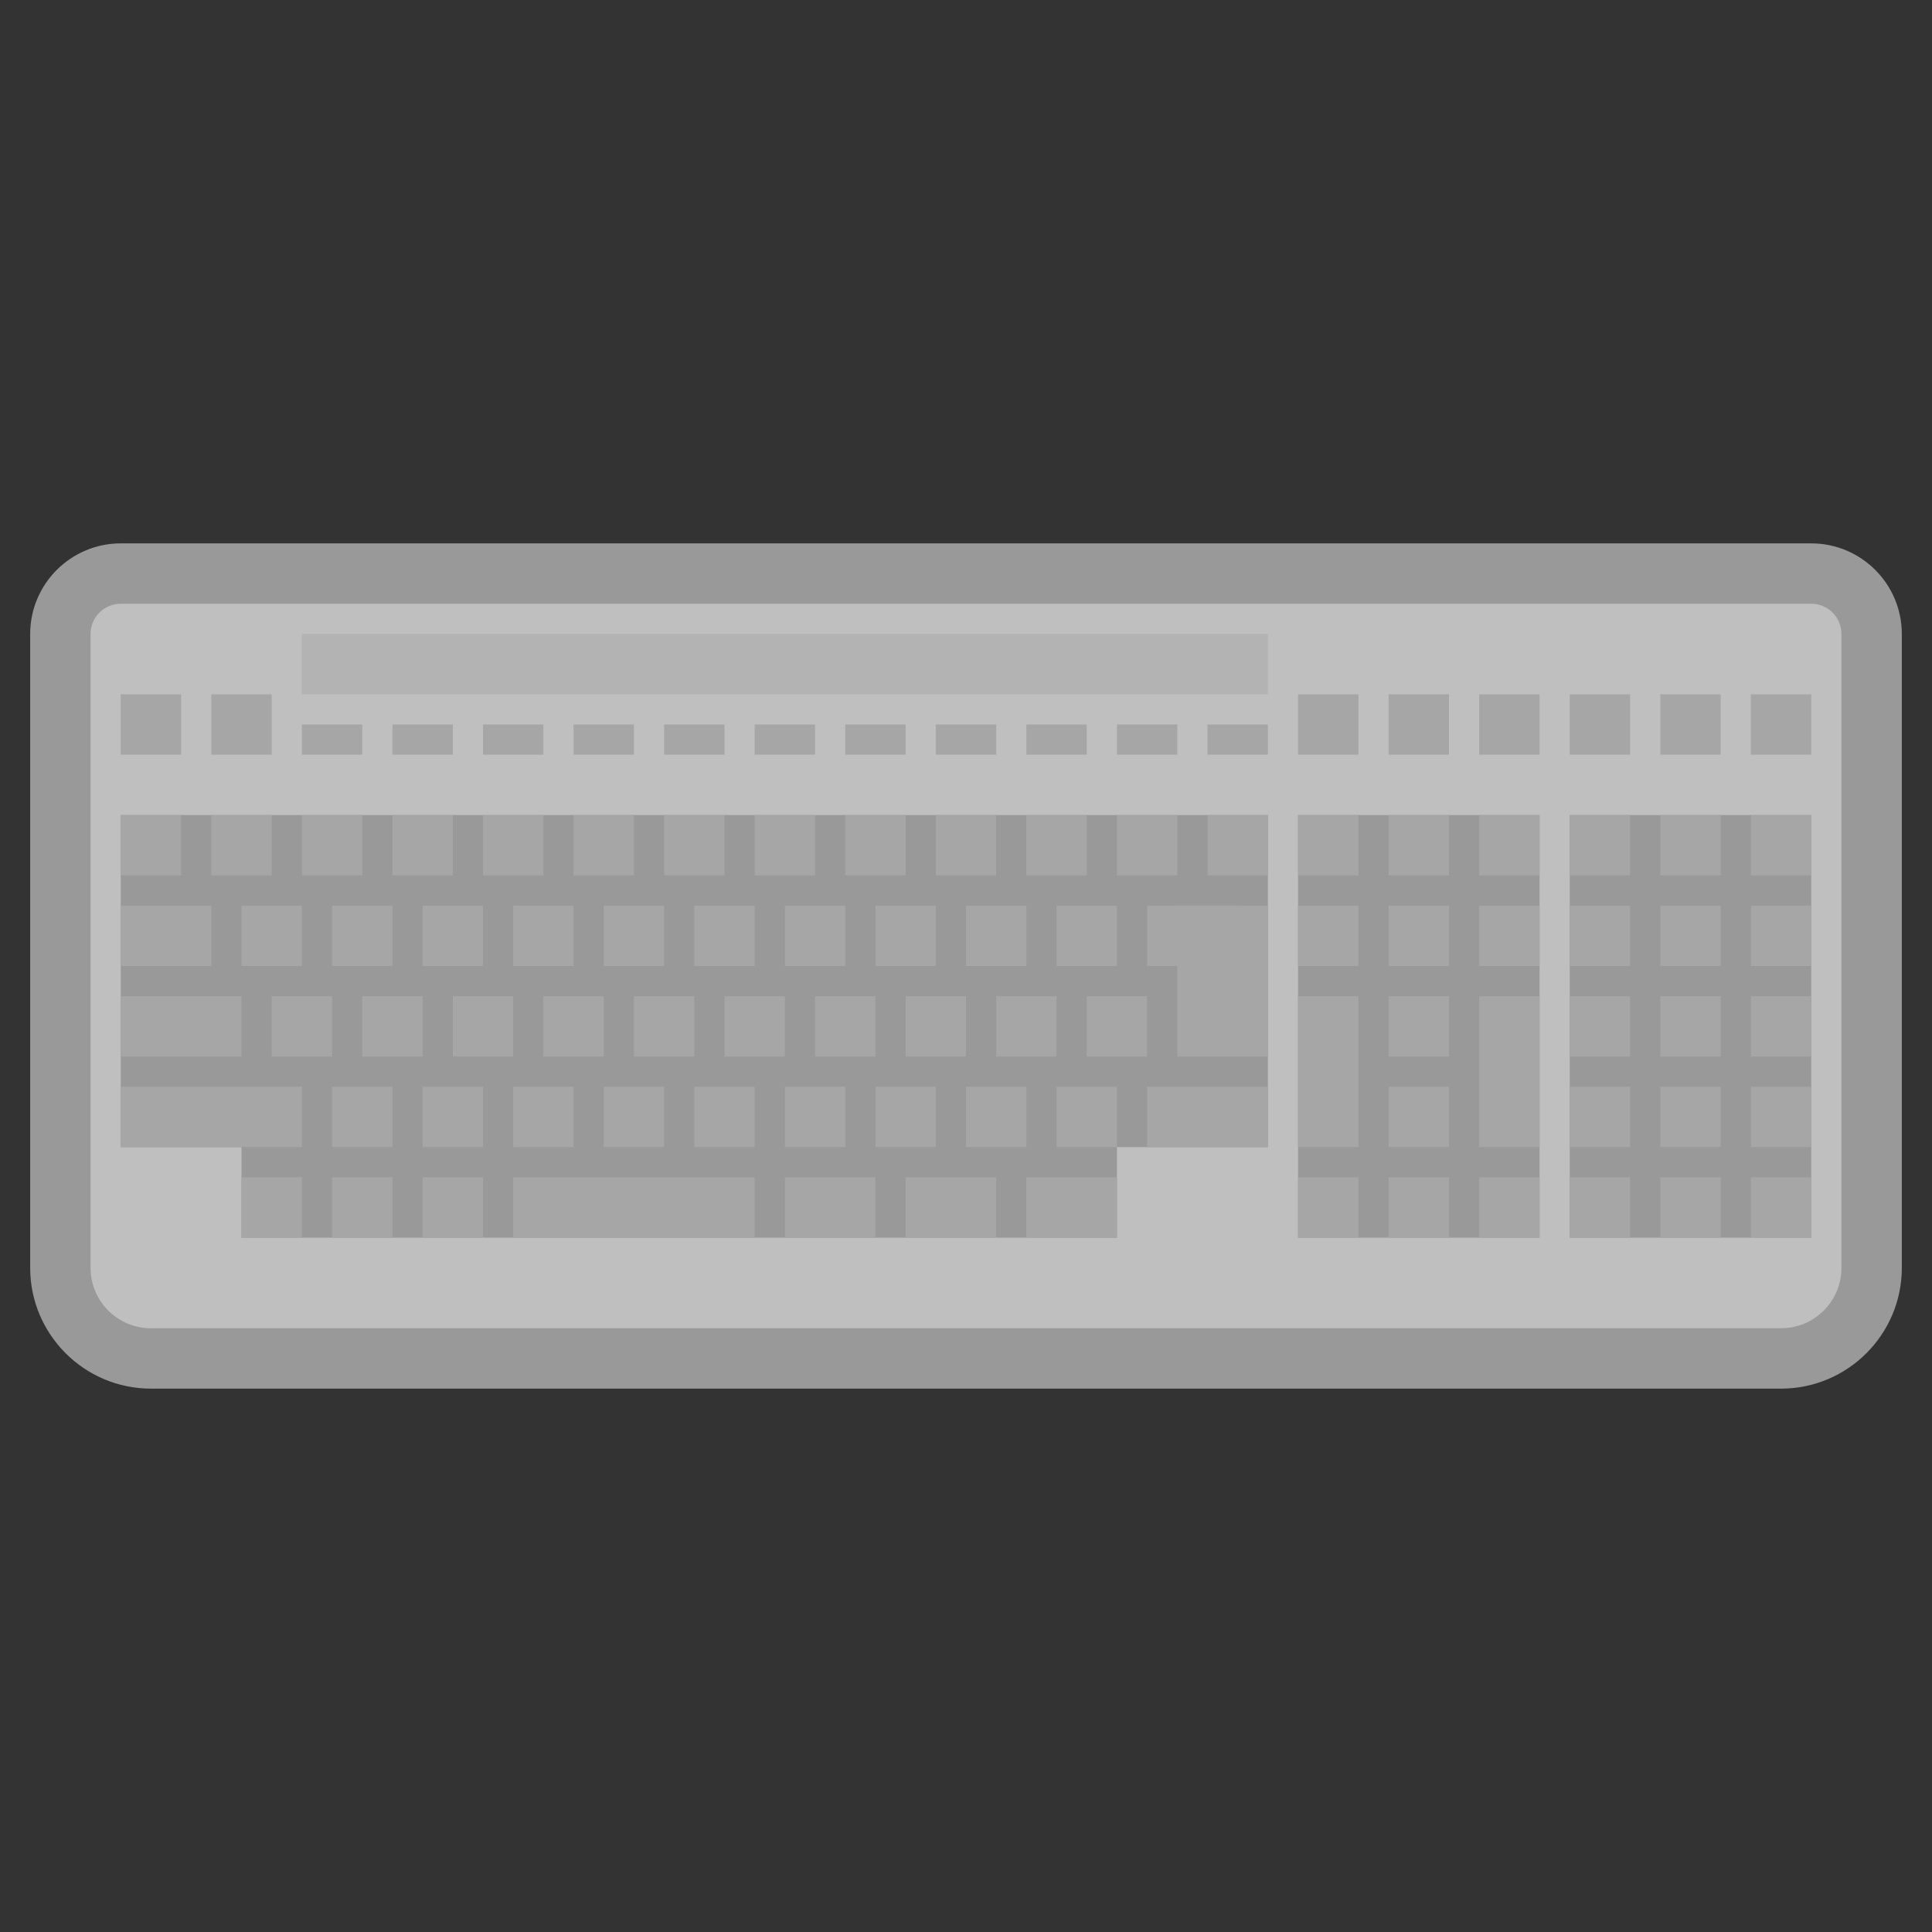 <?xml version="1.0" encoding="UTF-8" standalone="no"?>
<svg
   xmlns:dc="http://purl.org/dc/elements/1.1/"
   xmlns:cc="http://creativecommons.org/ns#"
   xmlns:rdf="http://www.w3.org/1999/02/22-rdf-syntax-ns#"
   xmlns:svg="http://www.w3.org/2000/svg"
   xmlns="http://www.w3.org/2000/svg"
   viewBox="0 0 320 320"
   height="320"
   width="320"
   xml:space="preserve"
   version="1.1"
   id="svg2"><rect x="0" y="0" width="320" height="320" fill="#333333" stroke="none"/><defs
     id="defs6"><clipPath
       id="clipPath16"
       clipPathUnits="userSpaceOnUse"><path
         id="path18"
         d="M 0,256 256,256 256,0 0,0 0,256 Z" /></clipPath><clipPath
       id="clipPath24"
       clipPathUnits="userSpaceOnUse"><path
         id="path26"
         d="M 4,184 252,184 252,72 4,72 4,184 Z" /></clipPath></defs><g
     transform="matrix(1.25,0,0,-1.25,0,320)"
     id="g10"><g
       id="g12"><g
         clip-path="url(#clipPath16)"
         id="g14"><g
           id="g20"><g
             id="g22" /><g
             id="g28"><g
               style="opacity:0.5"
               id="g30"
               clip-path="url(#clipPath24)"><g
                 id="g32"
                 transform="translate(240,184)"><path
                   id="path34"
                   style="fill:#ffffff;fill-opacity:1;fill-rule:nonzero;stroke:none"
                   d="m 0,0 -224,0 c -6.617,0 -12,-5.383 -12,-12 l 0,-84 c 0,-8.822 7.178,-16 16,-16 l 216,0 c 8.822,0 16,7.178 16,16 l 0,84 C 12,-5.383 6.617,0 0,0" /></g></g></g></g><g
           transform="translate(236,80)"
           id="g36"><path
             id="path38"
             style="fill:#bfbfbf;fill-opacity:1;fill-rule:nonzero;stroke:none"
             d="m 0,0 -216,0 c -4.418,0 -8,3.582 -8,8 l 0,84 c 0,2.209 1.791,4 4,4 L 4,96 c 2.209,0 4,-1.791 4,-4 L 8,8 C 8,3.582 4.418,0 0,0" /></g><path
           id="path40"
           style="fill:#999999;fill-opacity:1;fill-rule:nonzero;stroke:none"
           d="m 204,92 -32,0 0,56 32,0 0,-56 z" /><path
           id="path42"
           style="fill:#999999;fill-opacity:1;fill-rule:nonzero;stroke:none"
           d="m 240,92 -32,0 0,56 32,0 0,-56 z" /><g
           transform="translate(168,148)"
           id="g44"><path
             id="path46"
             style="fill:#999999;fill-opacity:1;fill-rule:nonzero;stroke:none"
             d="m 0,0 -152,0 0,-44 16,0 0,-12 116,0 0,12 20,0 0,44 z" /></g><path
           id="path48"
           style="fill:#a6a6a6;fill-opacity:1;fill-rule:nonzero;stroke:none"
           d="m 24,140 -8,0 0,8 8,0 0,-8 z" /><path
           id="path50"
           style="fill:#a6a6a6;fill-opacity:1;fill-rule:nonzero;stroke:none"
           d="m 28,128 -12,0 0,8 12,0 0,-8 z" /><path
           id="path52"
           style="fill:#a6a6a6;fill-opacity:1;fill-rule:nonzero;stroke:none"
           d="m 36,140 -8,0 0,8 8,0 0,-8 z" /><path
           id="path54"
           style="fill:#a6a6a6;fill-opacity:1;fill-rule:nonzero;stroke:none"
           d="m 24,156 -8,0 0,8 8,0 0,-8 z" /><path
           id="path56"
           style="fill:#a6a6a6;fill-opacity:1;fill-rule:nonzero;stroke:none"
           d="m 36,156 -8,0 0,8 8,0 0,-8 z" /><path
           id="path58"
           style="fill:#a6a6a6;fill-opacity:1;fill-rule:nonzero;stroke:none"
           d="m 40,128 -8,0 0,8 8,0 0,-8 z" /><path
           id="path60"
           style="fill:#a6a6a6;fill-opacity:1;fill-rule:nonzero;stroke:none"
           d="m 52,128 -8,0 0,8 8,0 0,-8 z" /><path
           id="path62"
           style="fill:#a6a6a6;fill-opacity:1;fill-rule:nonzero;stroke:none"
           d="m 64,128 -8,0 0,8 8,0 0,-8 z" /><path
           id="path64"
           style="fill:#a6a6a6;fill-opacity:1;fill-rule:nonzero;stroke:none"
           d="m 76,128 -8,0 0,8 8,0 0,-8 z" /><path
           id="path66"
           style="fill:#a6a6a6;fill-opacity:1;fill-rule:nonzero;stroke:none"
           d="m 88,128 -8,0 0,8 8,0 0,-8 z" /><path
           id="path68"
           style="fill:#a6a6a6;fill-opacity:1;fill-rule:nonzero;stroke:none"
           d="m 100,128 -8,0 0,8 8,0 0,-8 z" /><path
           id="path70"
           style="fill:#a6a6a6;fill-opacity:1;fill-rule:nonzero;stroke:none"
           d="m 112,128 -8,0 0,8 8,0 0,-8 z" /><path
           id="path72"
           style="fill:#a6a6a6;fill-opacity:1;fill-rule:nonzero;stroke:none"
           d="m 124,128 -8,0 0,8 8,0 0,-8 z" /><path
           id="path74"
           style="fill:#a6a6a6;fill-opacity:1;fill-rule:nonzero;stroke:none"
           d="m 136,128 -8,0 0,8 8,0 0,-8 z" /><path
           id="path76"
           style="fill:#a6a6a6;fill-opacity:1;fill-rule:nonzero;stroke:none"
           d="m 148,128 -8,0 0,8 8,0 0,-8 z" /><path
           id="path78"
           style="fill:#a6a6a6;fill-opacity:1;fill-rule:nonzero;stroke:none"
           d="m 40,104 -24,0 0,8 24,0 0,-8 z" /><path
           id="path80"
           style="fill:#a6a6a6;fill-opacity:1;fill-rule:nonzero;stroke:none"
           d="m 52,104 -8,0 0,8 8,0 0,-8 z" /><path
           id="path82"
           style="fill:#a6a6a6;fill-opacity:1;fill-rule:nonzero;stroke:none"
           d="m 64,104 -8,0 0,8 8,0 0,-8 z" /><path
           id="path84"
           style="fill:#a6a6a6;fill-opacity:1;fill-rule:nonzero;stroke:none"
           d="m 76,104 -8,0 0,8 8,0 0,-8 z" /><path
           id="path86"
           style="fill:#a6a6a6;fill-opacity:1;fill-rule:nonzero;stroke:none"
           d="m 88,104 -8,0 0,8 8,0 0,-8 z" /><path
           id="path88"
           style="fill:#a6a6a6;fill-opacity:1;fill-rule:nonzero;stroke:none"
           d="m 100,104 -8,0 0,8 8,0 0,-8 z" /><path
           id="path90"
           style="fill:#a6a6a6;fill-opacity:1;fill-rule:nonzero;stroke:none"
           d="m 112,104 -8,0 0,8 8,0 0,-8 z" /><path
           id="path92"
           style="fill:#a6a6a6;fill-opacity:1;fill-rule:nonzero;stroke:none"
           d="m 124,104 -8,0 0,8 8,0 0,-8 z" /><path
           id="path94"
           style="fill:#a6a6a6;fill-opacity:1;fill-rule:nonzero;stroke:none"
           d="m 136,104 -8,0 0,8 8,0 0,-8 z" /><path
           id="path96"
           style="fill:#a6a6a6;fill-opacity:1;fill-rule:nonzero;stroke:none"
           d="m 148,104 -8,0 0,8 8,0 0,-8 z" /><path
           id="path98"
           style="fill:#a6a6a6;fill-opacity:1;fill-rule:nonzero;stroke:none"
           d="m 32,116 -16,0 0,8 16,0 0,-8 z" /><path
           id="path100"
           style="fill:#a6a6a6;fill-opacity:1;fill-rule:nonzero;stroke:none"
           d="m 44,116 -8,0 0,8 8,0 0,-8 z" /><path
           id="path102"
           style="fill:#a6a6a6;fill-opacity:1;fill-rule:nonzero;stroke:none"
           d="m 56,116 -8,0 0,8 8,0 0,-8 z" /><path
           id="path104"
           style="fill:#a6a6a6;fill-opacity:1;fill-rule:nonzero;stroke:none"
           d="m 68,116 -8,0 0,8 8,0 0,-8 z" /><path
           id="path106"
           style="fill:#a6a6a6;fill-opacity:1;fill-rule:nonzero;stroke:none"
           d="m 80,116 -8,0 0,8 8,0 0,-8 z" /><path
           id="path108"
           style="fill:#a6a6a6;fill-opacity:1;fill-rule:nonzero;stroke:none"
           d="m 92,116 -8,0 0,8 8,0 0,-8 z" /><path
           id="path110"
           style="fill:#a6a6a6;fill-opacity:1;fill-rule:nonzero;stroke:none"
           d="m 104,116 -8,0 0,8 8,0 0,-8 z" /><path
           id="path112"
           style="fill:#a6a6a6;fill-opacity:1;fill-rule:nonzero;stroke:none"
           d="m 116,116 -8,0 0,8 8,0 0,-8 z" /><path
           id="path114"
           style="fill:#a6a6a6;fill-opacity:1;fill-rule:nonzero;stroke:none"
           d="m 128,116 -8,0 0,8 8,0 0,-8 z" /><path
           id="path116"
           style="fill:#a6a6a6;fill-opacity:1;fill-rule:nonzero;stroke:none"
           d="m 140,116 -8,0 0,8 8,0 0,-8 z" /><path
           id="path118"
           style="fill:#a6a6a6;fill-opacity:1;fill-rule:nonzero;stroke:none"
           d="m 152,116 -8,0 0,8 8,0 0,-8 z" /><path
           id="path120"
           style="fill:#a6a6a6;fill-opacity:1;fill-rule:nonzero;stroke:none"
           d="m 48,140 -8,0 0,8 8,0 0,-8 z" /><path
           id="path122"
           style="fill:#a6a6a6;fill-opacity:1;fill-rule:nonzero;stroke:none"
           d="m 60,140 -8,0 0,8 8,0 0,-8 z" /><path
           id="path124"
           style="fill:#a6a6a6;fill-opacity:1;fill-rule:nonzero;stroke:none"
           d="m 72,140 -8,0 0,8 8,0 0,-8 z" /><path
           id="path126"
           style="fill:#a6a6a6;fill-opacity:1;fill-rule:nonzero;stroke:none"
           d="m 84,140 -8,0 0,8 8,0 0,-8 z" /><path
           id="path128"
           style="fill:#a6a6a6;fill-opacity:1;fill-rule:nonzero;stroke:none"
           d="m 96,140 -8,0 0,8 8,0 0,-8 z" /><path
           id="path130"
           style="fill:#a6a6a6;fill-opacity:1;fill-rule:nonzero;stroke:none"
           d="m 108,140 -8,0 0,8 8,0 0,-8 z" /><path
           id="path132"
           style="fill:#a6a6a6;fill-opacity:1;fill-rule:nonzero;stroke:none"
           d="m 120,140 -8,0 0,8 8,0 0,-8 z" /><path
           id="path134"
           style="fill:#a6a6a6;fill-opacity:1;fill-rule:nonzero;stroke:none"
           d="m 132,140 -8,0 0,8 8,0 0,-8 z" /><path
           id="path136"
           style="fill:#a6a6a6;fill-opacity:1;fill-rule:nonzero;stroke:none"
           d="m 144,140 -8,0 0,8 8,0 0,-8 z" /><path
           id="path138"
           style="fill:#a6a6a6;fill-opacity:1;fill-rule:nonzero;stroke:none"
           d="m 156,140 -8,0 0,8 8,0 0,-8 z" /><path
           id="path140"
           style="fill:#a6a6a6;fill-opacity:1;fill-rule:nonzero;stroke:none"
           d="m 168,140 -8,0 0,8 8,0 0,-8 z" /><path
           id="path142"
           style="fill:#a6a6a6;fill-opacity:1;fill-rule:nonzero;stroke:none"
           d="m 164,128 -12,0 0,8 12,0 0,-8 z" /><path
           id="path144"
           style="fill:#a6a6a6;fill-opacity:1;fill-rule:nonzero;stroke:none"
           d="m 180,156 -8,0 0,8 8,0 0,-8 z" /><path
           id="path146"
           style="fill:#a6a6a6;fill-opacity:1;fill-rule:nonzero;stroke:none"
           d="m 192,156 -8,0 0,8 8,0 0,-8 z" /><path
           id="path148"
           style="fill:#a6a6a6;fill-opacity:1;fill-rule:nonzero;stroke:none"
           d="m 204,156 -8,0 0,8 8,0 0,-8 z" /><path
           id="path150"
           style="fill:#a6a6a6;fill-opacity:1;fill-rule:nonzero;stroke:none"
           d="m 180,140 -8,0 0,8 8,0 0,-8 z" /><path
           id="path152"
           style="fill:#a6a6a6;fill-opacity:1;fill-rule:nonzero;stroke:none"
           d="m 192,140 -8,0 0,8 8,0 0,-8 z" /><path
           id="path154"
           style="fill:#a6a6a6;fill-opacity:1;fill-rule:nonzero;stroke:none"
           d="m 204,140 -8,0 0,8 8,0 0,-8 z" /><path
           id="path156"
           style="fill:#a6a6a6;fill-opacity:1;fill-rule:nonzero;stroke:none"
           d="m 180,128 -8,0 0,8 8,0 0,-8 z" /><path
           id="path158"
           style="fill:#a6a6a6;fill-opacity:1;fill-rule:nonzero;stroke:none"
           d="m 192,128 -8,0 0,8 8,0 0,-8 z" /><path
           id="path160"
           style="fill:#a6a6a6;fill-opacity:1;fill-rule:nonzero;stroke:none"
           d="m 204,128 -8,0 0,8 8,0 0,-8 z" /><path
           id="path162"
           style="fill:#a6a6a6;fill-opacity:1;fill-rule:nonzero;stroke:none"
           d="m 180,104 -8,0 0,20 8,0 0,-20 z" /><path
           id="path164"
           style="fill:#a6a6a6;fill-opacity:1;fill-rule:nonzero;stroke:none"
           d="m 192,116 -8,0 0,8 8,0 0,-8 z" /><path
           id="path166"
           style="fill:#a6a6a6;fill-opacity:1;fill-rule:nonzero;stroke:none"
           d="m 204,104 -8,0 0,20 8,0 0,-20 z" /><path
           id="path168"
           style="fill:#a6a6a6;fill-opacity:1;fill-rule:nonzero;stroke:none"
           d="m 192,104 -8,0 0,8 8,0 0,-8 z" /><path
           id="path170"
           style="fill:#a6a6a6;fill-opacity:1;fill-rule:nonzero;stroke:none"
           d="m 180,92 -8,0 0,8 8,0 0,-8 z" /><path
           id="path172"
           style="fill:#a6a6a6;fill-opacity:1;fill-rule:nonzero;stroke:none"
           d="m 192,92 -8,0 0,8 8,0 0,-8 z" /><path
           id="path174"
           style="fill:#a6a6a6;fill-opacity:1;fill-rule:nonzero;stroke:none"
           d="m 204,92 -8,0 0,8 8,0 0,-8 z" /><path
           id="path176"
           style="fill:#a6a6a6;fill-opacity:1;fill-rule:nonzero;stroke:none"
           d="m 216,140 -8,0 0,8 8,0 0,-8 z" /><path
           id="path178"
           style="fill:#a6a6a6;fill-opacity:1;fill-rule:nonzero;stroke:none"
           d="m 228,140 -8,0 0,8 8,0 0,-8 z" /><path
           id="path180"
           style="fill:#a6a6a6;fill-opacity:1;fill-rule:nonzero;stroke:none"
           d="m 240,140 -8,0 0,8 8,0 0,-8 z" /><path
           id="path182"
           style="fill:#a6a6a6;fill-opacity:1;fill-rule:nonzero;stroke:none"
           d="m 216,128 -8,0 0,8 8,0 0,-8 z" /><path
           id="path184"
           style="fill:#a6a6a6;fill-opacity:1;fill-rule:nonzero;stroke:none"
           d="m 228,128 -8,0 0,8 8,0 0,-8 z" /><path
           id="path186"
           style="fill:#a6a6a6;fill-opacity:1;fill-rule:nonzero;stroke:none"
           d="m 240,128 -8,0 0,8 8,0 0,-8 z" /><path
           id="path188"
           style="fill:#a6a6a6;fill-opacity:1;fill-rule:nonzero;stroke:none"
           d="m 216,116 -8,0 0,8 8,0 0,-8 z" /><path
           id="path190"
           style="fill:#a6a6a6;fill-opacity:1;fill-rule:nonzero;stroke:none"
           d="m 228,116 -8,0 0,8 8,0 0,-8 z" /><path
           id="path192"
           style="fill:#a6a6a6;fill-opacity:1;fill-rule:nonzero;stroke:none"
           d="m 240,116 -8,0 0,8 8,0 0,-8 z" /><path
           id="path194"
           style="fill:#a6a6a6;fill-opacity:1;fill-rule:nonzero;stroke:none"
           d="m 216,104 -8,0 0,8 8,0 0,-8 z" /><path
           id="path196"
           style="fill:#a6a6a6;fill-opacity:1;fill-rule:nonzero;stroke:none"
           d="m 228,104 -8,0 0,8 8,0 0,-8 z" /><path
           id="path198"
           style="fill:#a6a6a6;fill-opacity:1;fill-rule:nonzero;stroke:none"
           d="m 240,104 -8,0 0,8 8,0 0,-8 z" /><path
           id="path200"
           style="fill:#a6a6a6;fill-opacity:1;fill-rule:nonzero;stroke:none"
           d="m 216,92 -8,0 0,8 8,0 0,-8 z" /><path
           id="path202"
           style="fill:#a6a6a6;fill-opacity:1;fill-rule:nonzero;stroke:none"
           d="m 228,92 -8,0 0,8 8,0 0,-8 z" /><path
           id="path204"
           style="fill:#a6a6a6;fill-opacity:1;fill-rule:nonzero;stroke:none"
           d="m 240,92 -8,0 0,8 8,0 0,-8 z" /><path
           id="path206"
           style="fill:#a6a6a6;fill-opacity:1;fill-rule:nonzero;stroke:none"
           d="m 228,156 -8,0 0,8 8,0 0,-8 z" /><path
           id="path208"
           style="fill:#a6a6a6;fill-opacity:1;fill-rule:nonzero;stroke:none"
           d="m 240,156 -8,0 0,8 8,0 0,-8 z" /><path
           id="path210"
           style="fill:#a6a6a6;fill-opacity:1;fill-rule:nonzero;stroke:none"
           d="m 216,156 -8,0 0,8 8,0 0,-8 z" /><path
           id="path212"
           style="fill:#a6a6a6;fill-opacity:1;fill-rule:nonzero;stroke:none"
           d="m 168,116 -12,0 0,20 12,0 0,-20 z" /><path
           id="path214"
           style="fill:#a6a6a6;fill-opacity:1;fill-rule:nonzero;stroke:none"
           d="m 168,104 -16,0 0,8 16,0 0,-8 z" /><path
           id="path216"
           style="fill:#a6a6a6;fill-opacity:1;fill-rule:nonzero;stroke:none"
           d="m 100,92 -32,0 0,8 32,0 0,-8 z" /><path
           id="path218"
           style="fill:#a6a6a6;fill-opacity:1;fill-rule:nonzero;stroke:none"
           d="m 116,92 -12,0 0,8 12,0 0,-8 z" /><path
           id="path220"
           style="fill:#a6a6a6;fill-opacity:1;fill-rule:nonzero;stroke:none"
           d="m 52,92 -8,0 0,8 8,0 0,-8 z" /><path
           id="path222"
           style="fill:#a6a6a6;fill-opacity:1;fill-rule:nonzero;stroke:none"
           d="m 40,92 -8,0 0,8 8,0 0,-8 z" /><path
           id="path224"
           style="fill:#a6a6a6;fill-opacity:1;fill-rule:nonzero;stroke:none"
           d="m 64,92 -8,0 0,8 8,0 0,-8 z" /><path
           id="path226"
           style="fill:#a6a6a6;fill-opacity:1;fill-rule:nonzero;stroke:none"
           d="m 132,92 -12,0 0,8 12,0 0,-8 z" /><path
           id="path228"
           style="fill:#a6a6a6;fill-opacity:1;fill-rule:nonzero;stroke:none"
           d="m 148,92 -12,0 0,8 12,0 0,-8 z" /><path
           id="path230"
           style="fill:#a6a6a6;fill-opacity:1;fill-rule:nonzero;stroke:none"
           d="m 48,156 -8,0 0,4 8,0 0,-4 z" /><path
           id="path232"
           style="fill:#a6a6a6;fill-opacity:1;fill-rule:nonzero;stroke:none"
           d="m 60,156 -8,0 0,4 8,0 0,-4 z" /><path
           id="path234"
           style="fill:#a6a6a6;fill-opacity:1;fill-rule:nonzero;stroke:none"
           d="m 72,156 -8,0 0,4 8,0 0,-4 z" /><path
           id="path236"
           style="fill:#a6a6a6;fill-opacity:1;fill-rule:nonzero;stroke:none"
           d="m 84,156 -8,0 0,4 8,0 0,-4 z" /><path
           id="path238"
           style="fill:#a6a6a6;fill-opacity:1;fill-rule:nonzero;stroke:none"
           d="m 96,156 -8,0 0,4 8,0 0,-4 z" /><path
           id="path240"
           style="fill:#a6a6a6;fill-opacity:1;fill-rule:nonzero;stroke:none"
           d="m 108,156 -8,0 0,4 8,0 0,-4 z" /><path
           id="path242"
           style="fill:#a6a6a6;fill-opacity:1;fill-rule:nonzero;stroke:none"
           d="m 120,156 -8,0 0,4 8,0 0,-4 z" /><path
           id="path244"
           style="fill:#a6a6a6;fill-opacity:1;fill-rule:nonzero;stroke:none"
           d="m 132,156 -8,0 0,4 8,0 0,-4 z" /><path
           id="path246"
           style="fill:#a6a6a6;fill-opacity:1;fill-rule:nonzero;stroke:none"
           d="m 144,156 -8,0 0,4 8,0 0,-4 z" /><path
           id="path248"
           style="fill:#a6a6a6;fill-opacity:1;fill-rule:nonzero;stroke:none"
           d="m 156,156 -8,0 0,4 8,0 0,-4 z" /><path
           id="path250"
           style="fill:#a6a6a6;fill-opacity:1;fill-rule:nonzero;stroke:none"
           d="m 168,156 -8,0 0,4 8,0 0,-4 z" /><path
           id="path252"
           style="fill:#b3b3b3;fill-opacity:1;fill-rule:nonzero;stroke:none"
           d="m 168,164 -128,0 0,8 128,0 0,-8 z" /></g></g></g></svg>